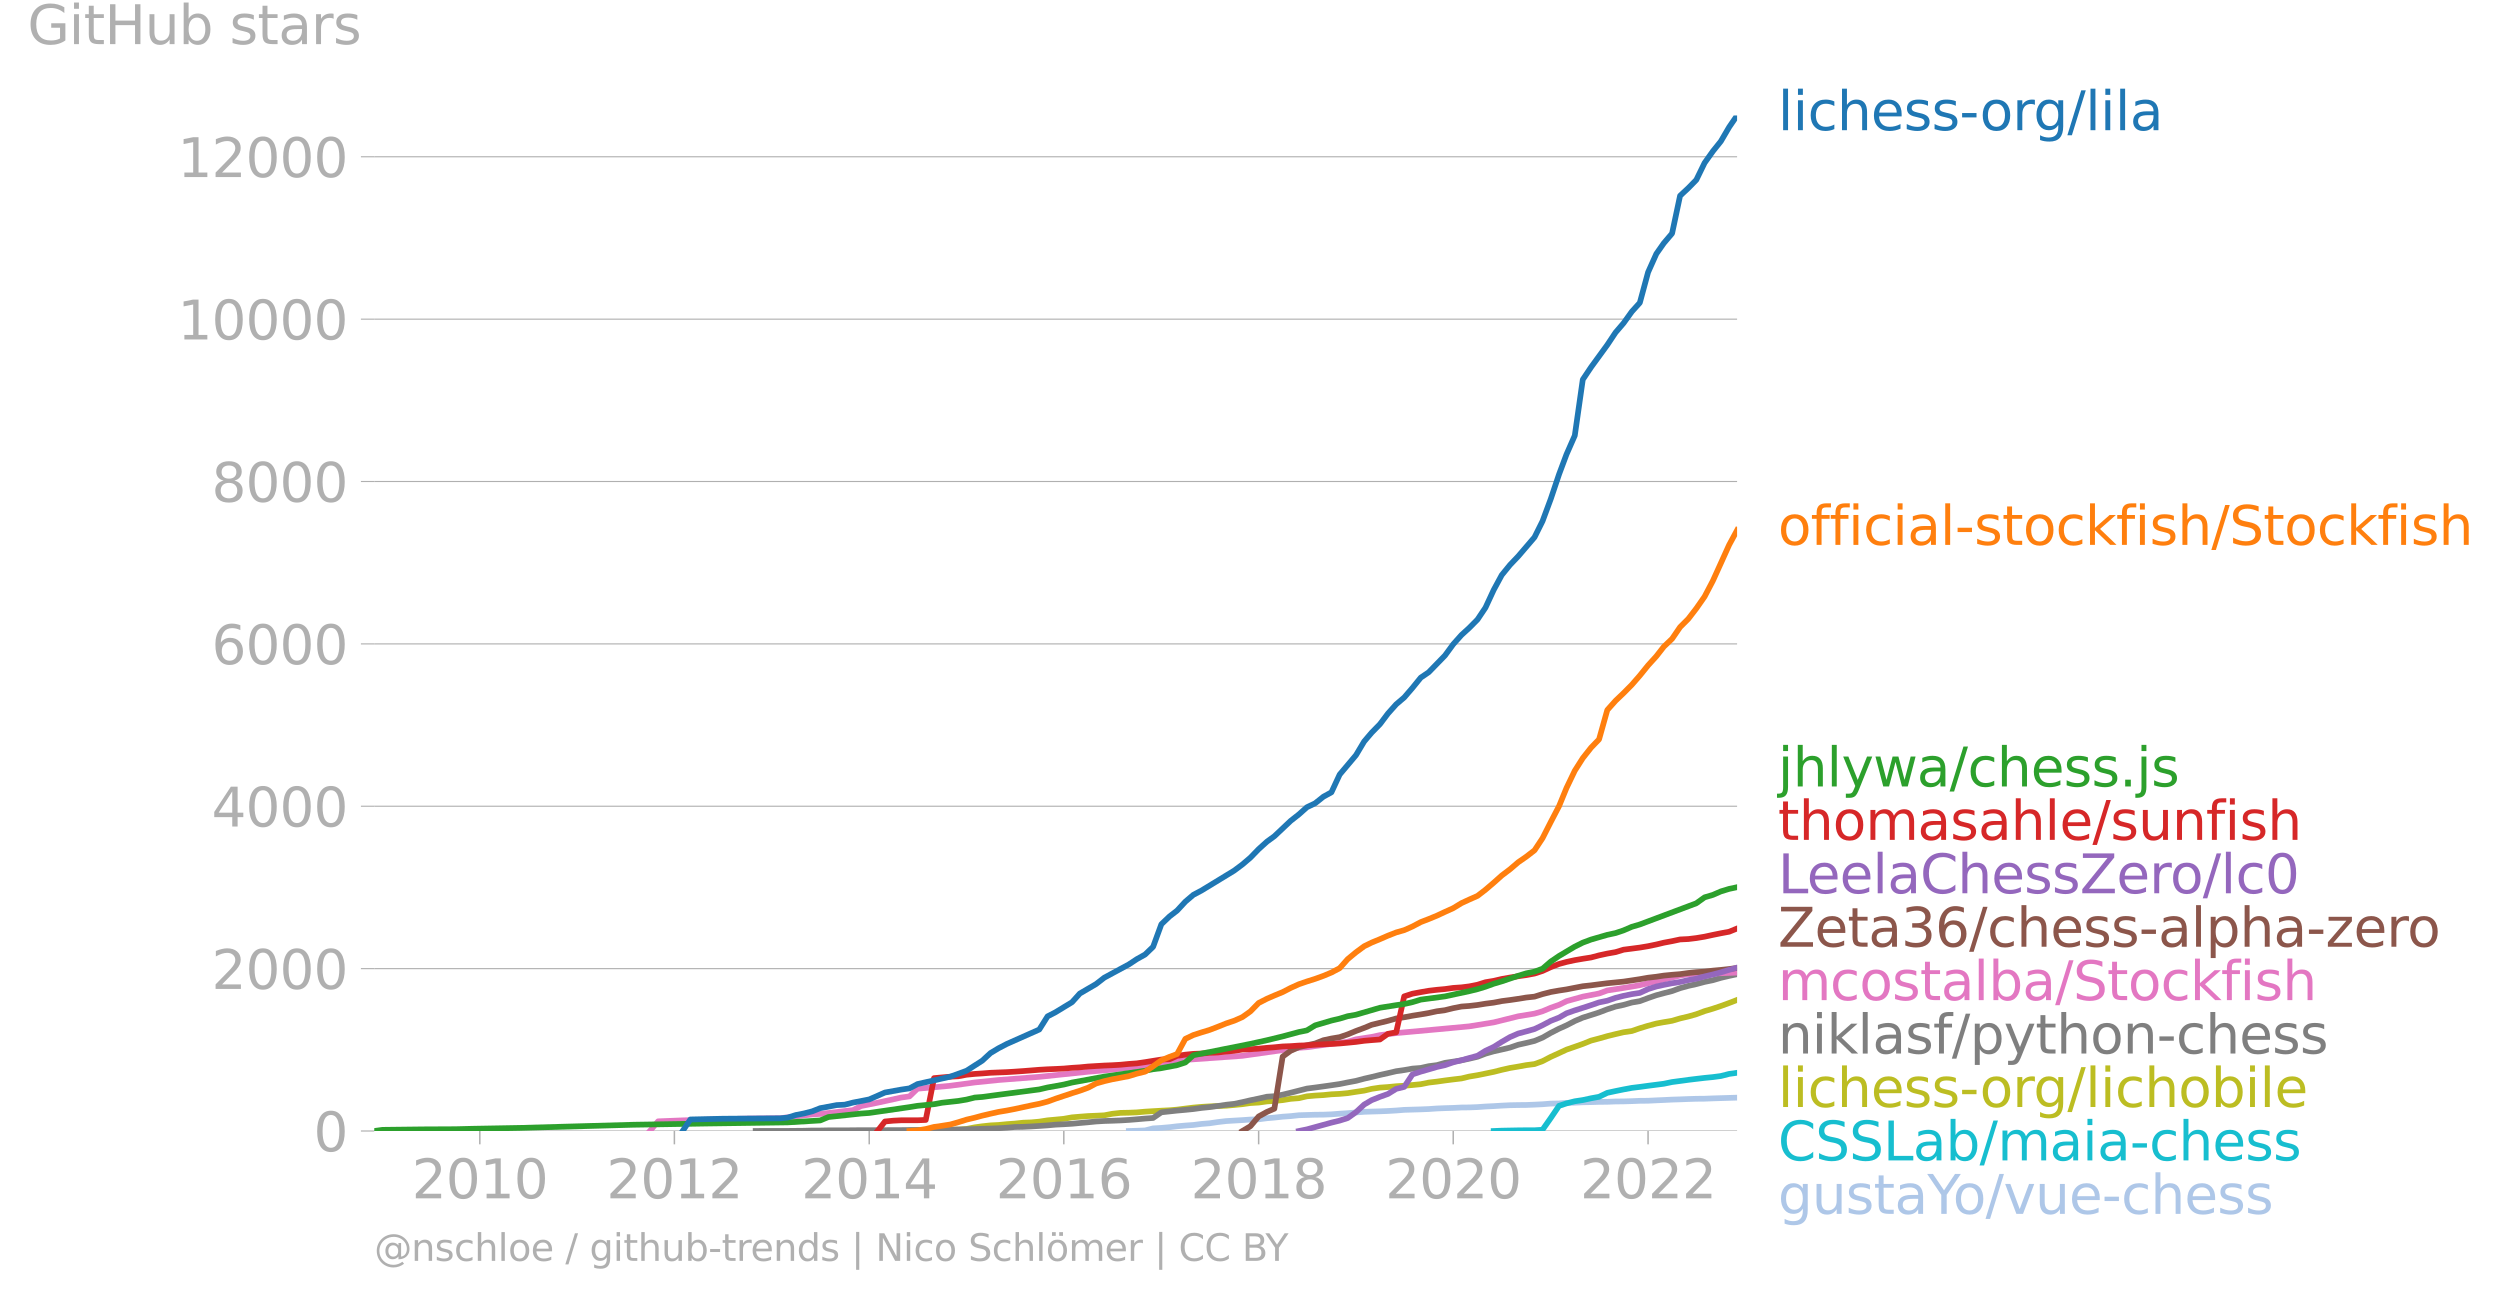 <svg xmlns="http://www.w3.org/2000/svg" xmlns:xlink="http://www.w3.org/1999/xlink" width="873.479" height="453.196" viewBox="0 0 655.109 339.897"><defs><style>*{stroke-linejoin:round;stroke-linecap:butt}</style></defs><g id="figure_1"><path id="patch_1" d="M0 339.897h655.109V0H0v339.897z" style="fill:none"/><g id="axes_1"><path id="patch_2" d="M98.073 296.37h357.12V30.258H98.073V296.37z" style="fill:none"/><g id="matplotlib.axis_1"><g id="xtick_1"><g id="line2d_1"><defs><path id="m85938c3ef3" d="M0 0v3.5" style="stroke:#b0b0b0;stroke-width:.4"/></defs><use xlink:href="#m85938c3ef3" x="125.732" y="296.37" style="fill:#b0b0b0;stroke:#b0b0b0;stroke-width:.4"/></g><g id="text_1" style="fill:#b0b0b0" transform="matrix(.14 0 0 -.14 107.917 314.007)"><defs><path id="DejaVuSans-32" d="M1228 531h2203V0H469v531q359 372 979 998 621 627 780 809 303 340 423 576 121 236 121 464 0 372-261 606-261 235-680 235-297 0-627-103-329-103-704-313v638q381 153 712 231 332 78 607 78 725 0 1156-363 431-362 431-968 0-288-108-546-107-257-392-607-78-91-497-524-418-433-1181-1211z" transform="scale(.016)"/><path id="DejaVuSans-30" d="M2034 4250q-487 0-733-480-245-479-245-1442 0-959 245-1439 246-480 733-480 491 0 736 480 246 480 246 1439 0 963-246 1442-245 480-736 480zm0 500q785 0 1199-621 414-620 414-1801 0-1178-414-1799Q2819-91 2034-91q-784 0-1198 620-414 621-414 1799 0 1181 414 1801 414 621 1198 621z" transform="scale(.016)"/><path id="DejaVuSans-31" d="M794 531h1031v3560L703 3866v575l1116 225h631V531h1031V0H794v531z" transform="scale(.016)"/></defs><use xlink:href="#DejaVuSans-32"/><use xlink:href="#DejaVuSans-30" x="63.623"/><use xlink:href="#DejaVuSans-31" x="127.246"/><use xlink:href="#DejaVuSans-30" x="190.869"/></g></g><g id="xtick_2"><use xlink:href="#m85938c3ef3" id="line2d_2" x="176.719" y="296.37" style="fill:#b0b0b0;stroke:#b0b0b0;stroke-width:.4"/><g id="text_2" style="fill:#b0b0b0" transform="matrix(.14 0 0 -.14 158.904 314.007)"><use xlink:href="#DejaVuSans-32"/><use xlink:href="#DejaVuSans-30" x="63.623"/><use xlink:href="#DejaVuSans-31" x="127.246"/><use xlink:href="#DejaVuSans-32" x="190.869"/></g></g><g id="xtick_3"><use xlink:href="#m85938c3ef3" id="line2d_3" x="227.776" y="296.37" style="fill:#b0b0b0;stroke:#b0b0b0;stroke-width:.4"/><g id="text_3" style="fill:#b0b0b0" transform="matrix(.14 0 0 -.14 209.961 314.007)"><defs><path id="DejaVuSans-34" d="M2419 4116 825 1625h1594v2491zm-166 550h794V1625h666v-525h-666V0h-628v1100H313v609l1940 2957z" transform="scale(.016)"/></defs><use xlink:href="#DejaVuSans-32"/><use xlink:href="#DejaVuSans-30" x="63.623"/><use xlink:href="#DejaVuSans-31" x="127.246"/><use xlink:href="#DejaVuSans-34" x="190.869"/></g></g><g id="xtick_4"><use xlink:href="#m85938c3ef3" id="line2d_4" x="278.763" y="296.37" style="fill:#b0b0b0;stroke:#b0b0b0;stroke-width:.4"/><g id="text_4" style="fill:#b0b0b0" transform="matrix(.14 0 0 -.14 260.948 314.007)"><defs><path id="DejaVuSans-36" d="M2113 2584q-425 0-674-291-248-290-248-796 0-503 248-796 249-292 674-292t673 292q248 293 248 796 0 506-248 796-248 291-673 291zm1253 1979v-575q-238 112-480 171-242 60-480 60-625 0-955-422-329-422-376-1275 184 272 462 417 279 145 613 145 703 0 1111-427 408-426 408-1160 0-719-425-1154Q2819-91 2113-91q-810 0-1238 620-428 621-428 1799 0 1106 525 1764t1409 658q238 0 480-47t505-140z" transform="scale(.016)"/></defs><use xlink:href="#DejaVuSans-32"/><use xlink:href="#DejaVuSans-30" x="63.623"/><use xlink:href="#DejaVuSans-31" x="127.246"/><use xlink:href="#DejaVuSans-36" x="190.869"/></g></g><g id="xtick_5"><use xlink:href="#m85938c3ef3" id="line2d_5" x="329.82" y="296.37" style="fill:#b0b0b0;stroke:#b0b0b0;stroke-width:.4"/><g id="text_5" style="fill:#b0b0b0" transform="matrix(.14 0 0 -.14 312.005 314.007)"><defs><path id="DejaVuSans-38" d="M2034 2216q-450 0-708-241-257-241-257-662 0-422 257-663 258-241 708-241t709 242q260 243 260 662 0 421-258 662-257 241-711 241zm-631 268q-406 100-633 378-226 279-226 679 0 559 398 884 399 325 1092 325 697 0 1094-325t397-884q0-400-227-679-226-278-629-378 456-106 710-416 255-309 255-755 0-679-414-1042Q2806-91 2034-91q-771 0-1186 362-414 363-414 1042 0 446 256 755 257 310 713 416zm-231 997q0-362 226-565 227-203 636-203 407 0 636 203 230 203 230 565 0 363-230 566-229 203-636 203-409 0-636-203-226-203-226-566z" transform="scale(.016)"/></defs><use xlink:href="#DejaVuSans-32"/><use xlink:href="#DejaVuSans-30" x="63.623"/><use xlink:href="#DejaVuSans-31" x="127.246"/><use xlink:href="#DejaVuSans-38" x="190.869"/></g></g><g id="xtick_6"><use xlink:href="#m85938c3ef3" id="line2d_6" x="380.808" y="296.37" style="fill:#b0b0b0;stroke:#b0b0b0;stroke-width:.4"/><g id="text_6" style="fill:#b0b0b0" transform="matrix(.14 0 0 -.14 362.993 314.007)"><use xlink:href="#DejaVuSans-32"/><use xlink:href="#DejaVuSans-30" x="63.623"/><use xlink:href="#DejaVuSans-32" x="127.246"/><use xlink:href="#DejaVuSans-30" x="190.869"/></g></g><g id="xtick_7"><use xlink:href="#m85938c3ef3" id="line2d_7" x="431.865" y="296.37" style="fill:#b0b0b0;stroke:#b0b0b0;stroke-width:.4"/><g id="text_7" style="fill:#b0b0b0" transform="matrix(.14 0 0 -.14 414.05 314.007)"><use xlink:href="#DejaVuSans-32"/><use xlink:href="#DejaVuSans-30" x="63.623"/><use xlink:href="#DejaVuSans-32" x="127.246"/><use xlink:href="#DejaVuSans-32" x="190.869"/></g></g></g><g id="matplotlib.axis_2"><g id="ytick_1"><path id="line2d_8" d="M98.073 296.37h357.12" clip-path="url(#pc16c022684)" style="fill:none;stroke:#b0b0b0;stroke-width:.3;stroke-linecap:square"/><g id="line2d_9"><defs><path id="mc7f22770a6" d="M0 0h-3.5" style="stroke:#b0b0b0;stroke-width:.3"/></defs><use xlink:href="#mc7f22770a6" x="98.073" y="296.37" style="fill:#b0b0b0;stroke:#b0b0b0;stroke-width:.3"/></g><use xlink:href="#DejaVuSans-30" id="text_8" style="fill:#b0b0b0" transform="matrix(.14 0 0 -.14 82.166 301.689)"/></g><g id="ytick_2"><path id="line2d_10" d="M98.073 253.822h357.12" clip-path="url(#pc16c022684)" style="fill:none;stroke:#b0b0b0;stroke-width:.3;stroke-linecap:square"/><use xlink:href="#mc7f22770a6" id="line2d_11" x="98.073" y="253.822" style="fill:#b0b0b0;stroke:#b0b0b0;stroke-width:.3"/><g id="text_9" style="fill:#b0b0b0" transform="matrix(.14 0 0 -.14 55.443 259.141)"><use xlink:href="#DejaVuSans-32"/><use xlink:href="#DejaVuSans-30" x="63.623"/><use xlink:href="#DejaVuSans-30" x="127.246"/><use xlink:href="#DejaVuSans-30" x="190.869"/></g></g><g id="ytick_3"><path id="line2d_12" d="M98.073 211.275h357.12" clip-path="url(#pc16c022684)" style="fill:none;stroke:#b0b0b0;stroke-width:.3;stroke-linecap:square"/><use xlink:href="#mc7f22770a6" id="line2d_13" x="98.073" y="211.275" style="fill:#b0b0b0;stroke:#b0b0b0;stroke-width:.3"/><g id="text_10" style="fill:#b0b0b0" transform="matrix(.14 0 0 -.14 55.443 216.594)"><use xlink:href="#DejaVuSans-34"/><use xlink:href="#DejaVuSans-30" x="63.623"/><use xlink:href="#DejaVuSans-30" x="127.246"/><use xlink:href="#DejaVuSans-30" x="190.869"/></g></g><g id="ytick_4"><path id="line2d_14" d="M98.073 168.728h357.12" clip-path="url(#pc16c022684)" style="fill:none;stroke:#b0b0b0;stroke-width:.3;stroke-linecap:square"/><use xlink:href="#mc7f22770a6" id="line2d_15" x="98.073" y="168.728" style="fill:#b0b0b0;stroke:#b0b0b0;stroke-width:.3"/><g id="text_11" style="fill:#b0b0b0" transform="matrix(.14 0 0 -.14 55.443 174.047)"><use xlink:href="#DejaVuSans-36"/><use xlink:href="#DejaVuSans-30" x="63.623"/><use xlink:href="#DejaVuSans-30" x="127.246"/><use xlink:href="#DejaVuSans-30" x="190.869"/></g></g><g id="ytick_5"><path id="line2d_16" d="M98.073 126.18h357.12" clip-path="url(#pc16c022684)" style="fill:none;stroke:#b0b0b0;stroke-width:.3;stroke-linecap:square"/><use xlink:href="#mc7f22770a6" id="line2d_17" x="98.073" y="126.18" style="fill:#b0b0b0;stroke:#b0b0b0;stroke-width:.3"/><g id="text_12" style="fill:#b0b0b0" transform="matrix(.14 0 0 -.14 55.443 131.5)"><use xlink:href="#DejaVuSans-38"/><use xlink:href="#DejaVuSans-30" x="63.623"/><use xlink:href="#DejaVuSans-30" x="127.246"/><use xlink:href="#DejaVuSans-30" x="190.869"/></g></g><g id="ytick_6"><path id="line2d_18" d="M98.073 83.633h357.12" clip-path="url(#pc16c022684)" style="fill:none;stroke:#b0b0b0;stroke-width:.3;stroke-linecap:square"/><use xlink:href="#mc7f22770a6" id="line2d_19" x="98.073" y="83.633" style="fill:#b0b0b0;stroke:#b0b0b0;stroke-width:.3"/><g id="text_13" style="fill:#b0b0b0" transform="matrix(.14 0 0 -.14 46.536 88.952)"><use xlink:href="#DejaVuSans-31"/><use xlink:href="#DejaVuSans-30" x="63.623"/><use xlink:href="#DejaVuSans-30" x="127.246"/><use xlink:href="#DejaVuSans-30" x="190.869"/><use xlink:href="#DejaVuSans-30" x="254.492"/></g></g><g id="ytick_7"><path id="line2d_20" d="M98.073 41.086h357.12" clip-path="url(#pc16c022684)" style="fill:none;stroke:#b0b0b0;stroke-width:.3;stroke-linecap:square"/><use xlink:href="#mc7f22770a6" id="line2d_21" x="98.073" y="41.086" style="fill:#b0b0b0;stroke:#b0b0b0;stroke-width:.3"/><g id="text_14" style="fill:#b0b0b0" transform="matrix(.14 0 0 -.14 46.536 46.405)"><use xlink:href="#DejaVuSans-31"/><use xlink:href="#DejaVuSans-32" x="63.623"/><use xlink:href="#DejaVuSans-30" x="127.246"/><use xlink:href="#DejaVuSans-30" x="190.869"/><use xlink:href="#DejaVuSans-30" x="254.492"/></g></g><g id="text_15" style="fill:#b0b0b0" transform="matrix(.14 0 0 -.14 7.2 11.563)"><defs><path id="DejaVuSans-47" d="M3809 666v1253H2778v519h1656V434q-365-259-806-392-440-133-940-133-1094 0-1712 639-617 640-617 1780 0 1144 617 1783 618 639 1712 639 456 0 867-113 411-112 758-331v-672q-350 297-744 447t-828 150q-857 0-1287-478-429-478-429-1425 0-944 429-1422 430-478 1287-478 334 0 596 58 263 58 472 180z" transform="scale(.016)"/><path id="DejaVuSans-69" d="M603 3500h575V0H603v3500zm0 1363h575v-729H603v729z" transform="scale(.016)"/><path id="DejaVuSans-74" d="M1172 4494v-994h1184v-447H1172V1153q0-428 117-550t477-122h590V0h-590q-666 0-919 248-253 249-253 905v1900H172v447h422v994h578z" transform="scale(.016)"/><path id="DejaVuSans-48" d="M628 4666h631V2753h2294v1913h631V0h-631v2222H1259V0H628v4666z" transform="scale(.016)"/><path id="DejaVuSans-75" d="M544 1381v2119h575V1403q0-497 193-746 194-248 582-248 465 0 735 297 271 297 271 810v1984h575V0h-575v538q-209-319-486-474-276-155-642-155-603 0-916 375-312 375-312 1097zm1447 2203z" transform="scale(.016)"/><path id="DejaVuSans-62" d="M3116 1747q0 634-261 995t-717 361q-457 0-718-361t-261-995q0-634 261-995t718-361q456 0 717 361t261 995zM1159 2969q182 312 458 463 277 152 661 152 638 0 1036-506 399-506 399-1331T3314 415Q2916-91 2278-91q-384 0-661 152-276 152-458 464V0H581v4863h578V2969z" transform="scale(.016)"/><path id="DejaVuSans-73" d="M2834 3397v-544q-243 125-506 187-262 63-544 63-428 0-642-131t-214-394q0-200 153-314t616-217l197-44q612-131 870-370t258-667q0-488-386-773Q2250-91 1575-91q-281 0-586 55T347 128v594q319-166 628-249 309-82 613-82 406 0 624 139 219 139 219 392 0 234-158 359-157 125-692 241l-200 47q-534 112-772 345-237 233-237 639 0 494 350 762 350 269 994 269 318 0 599-47 282-46 519-140z" transform="scale(.016)"/><path id="DejaVuSans-61" d="M2194 1759q-697 0-966-159t-269-544q0-306 202-486 202-179 548-179 479 0 768 339t289 901v128h-572zm1147 238V0h-575v531q-197-318-491-470T1556-91q-537 0-855 302-317 302-317 808 0 590 395 890 396 300 1180 300h807v57q0 397-261 614t-733 217q-300 0-585-72-284-72-546-216v532q315 122 612 182 297 61 578 61 760 0 1135-394 375-393 375-1193z" transform="scale(.016)"/><path id="DejaVuSans-72" d="M2631 2963q-97 56-211 82-114 27-251 27-488 0-749-317t-261-911V0H581v3500h578v-544q182 319 472 473 291 155 707 155 59 0 131-8 72-7 159-23l3-590z" transform="scale(.016)"/></defs><use xlink:href="#DejaVuSans-47"/><use xlink:href="#DejaVuSans-69" x="77.49"/><use xlink:href="#DejaVuSans-74" x="105.273"/><use xlink:href="#DejaVuSans-48" x="144.482"/><use xlink:href="#DejaVuSans-75" x="219.678"/><use xlink:href="#DejaVuSans-62" x="283.057"/><use xlink:href="#DejaVuSans-20" x="346.533"/><use xlink:href="#DejaVuSans-73" x="378.32"/><use xlink:href="#DejaVuSans-74" x="430.42"/><use xlink:href="#DejaVuSans-61" x="469.629"/><use xlink:href="#DejaVuSans-72" x="530.908"/><use xlink:href="#DejaVuSans-73" x="572.021"/></g></g><path id="line2d_22" d="m295.806 296.37 2.095-.064 2.165-.085 2.096-.532 2.165-.128 2.165-.191 1.956-.234 2.165-.192 2.095-.149 2.166-.276 2.095-.17 2.165-.32 2.165-.255 2.096-.127 2.165-.128 2.095-.149 2.165-.064 2.166-.276 1.955-.17 2.166-.235 2.095-.148 2.165-.234 2.096-.064 2.165-.064 2.165-.021 2.095-.085 2.165-.17 2.096-.128 2.165-.192 2.165-.17 1.956-.064 2.165-.064 2.096-.085 2.165-.127 2.095-.17 2.165-.064 2.166-.064 2.095-.085 2.165-.15 2.095-.084 2.166-.064 2.165-.106 2.025-.022 2.166-.085 2.095-.149 2.165-.106 2.096-.128 2.165-.106 2.165-.043 2.095-.021 2.166-.085 2.095-.106 2.165-.17 2.165-.043 1.956-.15 2.165-.042 2.096-.106 2.165-.043 2.095-.063 2.165-.022 2.166-.085 2.095-.021 2.165-.064 2.096-.085 2.165-.021 2.165-.107 1.956-.085 2.165-.106 2.095-.064 2.165-.085 2.096-.064 2.165-.021 2.165-.085 2.096-.064 2.165-.064 2.095-.064" clip-path="url(#pc16c022684)" style="fill:none;stroke:#aec7e8;stroke-width:1.5;stroke-linecap:square"/><path id="line2d_23" d="m391.424 296.37 2.096-.085 2.165-.043 2.165-.043 2.095-.02h2.166l2.095-.129 2.165-3.084 2.165-3.191 1.956-.638 2.165-.554 2.096-.319 2.165-.468 2.095-.383 2.165-1.042 2.166-.468 2.095-.426 2.165-.404 2.096-.255 2.165-.298 2.165-.276 1.956-.256 2.165-.446 2.095-.277 2.165-.298 2.096-.255 2.165-.255 2.165-.213 2.096-.277 2.165-.553 2.095-.298" clip-path="url(#pc16c022684)" style="fill:none;stroke:#17becf;stroke-width:1.5;stroke-linecap:square"/><path id="line2d_24" d="m236.158 296.37 2.165-.085 2.095-.064 2.165-.043 2.166-.085 2.095-.064h2.165l2.096-.021 2.165-.17 2.165-.426 1.956-.276 2.165-.234 2.095-.107 2.165-.212 2.096-.15 2.165-.233 2.165-.085 2.096-.192 2.165-.34 2.095-.192 2.165-.212 2.166-.383 2.025-.17 2.165-.17 2.096-.086 2.165-.106 2.095-.404 2.166-.234 2.165-.043 2.095-.085 2.165-.192 2.096-.127 2.165-.128 2.165-.106 1.956-.17 2.165-.277 2.095-.255 2.166-.192 2.095-.127 2.165-.085 2.165-.086 2.096-.191 2.165-.213 2.095-.298 2.165-.127 2.166-.298 1.955-.128 2.166-.212 2.095-.34 2.165-.17 2.096-.49 2.165-.192 2.165-.127 2.095-.213 2.165-.106 2.096-.192 2.165-.34 2.165-.32 1.956-.467 2.165-.32 2.096-.148 2.165-.213 2.095-.128 2.165-.191 2.166-.213 2.095-.425 2.165-.256 2.095-.298 2.166-.276 2.165-.255 2.025-.49 2.166-.361 2.095-.426 2.165-.447 2.096-.531 2.165-.49 2.165-.361 2.095-.383 2.166-.277 2.095-.766 2.165-1.127 2.165-.979 1.956-.915 2.165-.744 2.096-.745 2.165-.872 2.095-.553 2.165-.617 2.166-.532 2.095-.49 2.165-.318 2.096-.724 2.165-.659 2.165-.574 1.956-.362 2.165-.362 2.095-.617 2.165-.51 2.096-.596 2.165-.808 2.165-.639 2.096-.702 2.165-.787 2.095-.808" clip-path="url(#pc16c022684)" style="fill:none;stroke:#bcbd22;stroke-width:1.5;stroke-linecap:square"/><g id="text_16" style="fill:#1f77b4" transform="matrix(.14 0 0 -.14 465.907 34.12)"><defs><path id="DejaVuSans-6c" d="M603 4863h575V0H603v4863z" transform="scale(.016)"/><path id="DejaVuSans-63" d="M3122 3366v-538q-244 135-489 202t-495 67q-560 0-870-355-309-354-309-995t309-996q310-354 870-354 250 0 495 67t489 202V134Q2881 22 2623-34q-257-57-548-57-791 0-1257 497-465 497-465 1341 0 856 470 1346 471 491 1290 491 265 0 518-55 253-54 491-163z" transform="scale(.016)"/><path id="DejaVuSans-68" d="M3513 2113V0h-575v2094q0 497-194 743-194 247-581 247-466 0-735-297-269-296-269-809V0H581v4863h578V2956q207 316 486 472 280 156 646 156 603 0 912-373 310-373 310-1098z" transform="scale(.016)"/><path id="DejaVuSans-65" d="M3597 1894v-281H953q38-594 358-905t892-311q331 0 642 81t618 244V178Q3153 47 2828-22t-659-69q-838 0-1327 487-489 488-489 1320 0 859 464 1363 464 505 1252 505 706 0 1117-455 411-454 411-1235zm-575 169q-6 471-264 752-258 282-683 282-481 0-770-272t-333-766l2050 4z" transform="scale(.016)"/><path id="DejaVuSans-2d" d="M313 2009h1684v-512H313v512z" transform="scale(.016)"/><path id="DejaVuSans-6f" d="M1959 3097q-462 0-731-361t-269-989q0-628 267-989 268-361 733-361 460 0 728 362 269 363 269 988 0 622-269 986-268 364-728 364zm0 487q750 0 1178-488 429-487 429-1349 0-859-429-1349Q2709-91 1959-91q-753 0-1180 489-426 490-426 1349 0 862 426 1349 427 488 1180 488z" transform="scale(.016)"/><path id="DejaVuSans-67" d="M2906 1791q0 625-258 968-257 344-723 344-462 0-720-344-258-343-258-968 0-622 258-966t720-344q466 0 723 344 258 344 258 966zm575-1357q0-893-397-1329-396-436-1215-436-303 0-572 45t-522 139v559q253-137 500-202 247-66 503-66 566 0 847 295t281 892v285q-178-310-456-463T1784 0Q1141 0 747 490 353 981 353 1791q0 812 394 1302 394 491 1037 491 388 0 666-153t456-462v531h575V434z" transform="scale(.016)"/><path id="DejaVuSans-2f" d="M1625 4666h531L531-594H0l1625 5260z" transform="scale(.016)"/></defs><use xlink:href="#DejaVuSans-6c"/><use xlink:href="#DejaVuSans-69" x="27.783"/><use xlink:href="#DejaVuSans-63" x="55.566"/><use xlink:href="#DejaVuSans-68" x="110.547"/><use xlink:href="#DejaVuSans-65" x="173.926"/><use xlink:href="#DejaVuSans-73" x="235.449"/><use xlink:href="#DejaVuSans-73" x="287.549"/><use xlink:href="#DejaVuSans-2d" x="339.648"/><use xlink:href="#DejaVuSans-6f" x="377.607"/><use xlink:href="#DejaVuSans-72" x="438.789"/><use xlink:href="#DejaVuSans-67" x="478.152"/><use xlink:href="#DejaVuSans-2f" x="541.629"/><use xlink:href="#DejaVuSans-6c" x="575.32"/><use xlink:href="#DejaVuSans-69" x="603.104"/><use xlink:href="#DejaVuSans-6c" x="630.887"/><use xlink:href="#DejaVuSans-61" x="658.67"/></g><g id="text_17" style="fill:#ff7f0e" transform="matrix(.14 0 0 -.14 465.907 142.786)"><defs><path id="DejaVuSans-66" d="M2375 4863v-479h-550q-309 0-430-125-120-125-120-450v-309h947v-447h-947V0H697v3053H147v447h550v244q0 584 272 851 272 268 862 268h544z" transform="scale(.016)"/><path id="DejaVuSans-6b" d="M581 4863h578V1991l1716 1509h734L1753 1863 3688 0h-750L1159 1709V0H581v4863z" transform="scale(.016)"/><path id="DejaVuSans-53" d="M3425 4513v-616q-359 172-678 256-319 85-616 85-515 0-795-200t-280-569q0-310 186-468 186-157 705-254l381-78q706-135 1042-474t336-907q0-679-455-1029Q2797-91 1919-91q-331 0-705 75-373 75-773 222v650q384-215 753-325 369-109 725-109 540 0 834 212 294 213 294 607 0 343-211 537t-692 291l-385 75q-706 140-1022 440-315 300-315 835 0 619 436 975t1201 356q329 0 669-60 341-59 697-177z" transform="scale(.016)"/></defs><use xlink:href="#DejaVuSans-6f"/><use xlink:href="#DejaVuSans-66" x="61.182"/><use xlink:href="#DejaVuSans-66" x="96.387"/><use xlink:href="#DejaVuSans-69" x="131.592"/><use xlink:href="#DejaVuSans-63" x="159.375"/><use xlink:href="#DejaVuSans-69" x="214.355"/><use xlink:href="#DejaVuSans-61" x="242.139"/><use xlink:href="#DejaVuSans-6c" x="303.418"/><use xlink:href="#DejaVuSans-2d" x="331.201"/><use xlink:href="#DejaVuSans-73" x="367.285"/><use xlink:href="#DejaVuSans-74" x="419.385"/><use xlink:href="#DejaVuSans-6f" x="458.594"/><use xlink:href="#DejaVuSans-63" x="519.775"/><use xlink:href="#DejaVuSans-6b" x="574.756"/><use xlink:href="#DejaVuSans-66" x="632.666"/><use xlink:href="#DejaVuSans-69" x="667.871"/><use xlink:href="#DejaVuSans-73" x="695.654"/><use xlink:href="#DejaVuSans-68" x="747.754"/><use xlink:href="#DejaVuSans-2f" x="811.133"/><use xlink:href="#DejaVuSans-53" x="844.824"/><use xlink:href="#DejaVuSans-74" x="908.301"/><use xlink:href="#DejaVuSans-6f" x="947.51"/><use xlink:href="#DejaVuSans-63" x="1008.691"/><use xlink:href="#DejaVuSans-6b" x="1063.672"/><use xlink:href="#DejaVuSans-66" x="1121.582"/><use xlink:href="#DejaVuSans-69" x="1156.787"/><use xlink:href="#DejaVuSans-73" x="1184.57"/><use xlink:href="#DejaVuSans-68" x="1236.67"/></g><g id="text_18" style="fill:#2ca02c" transform="matrix(.14 0 0 -.14 465.907 206.08)"><defs><path id="DejaVuSans-6a" d="M603 3500h575V-63q0-668-255-968-254-300-820-300h-219v487H38q328 0 446 152Q603-541 603-63v3563zm0 1363h575v-729H603v729z" transform="scale(.016)"/><path id="DejaVuSans-79" d="M2059-325q-243-625-475-815-231-191-618-191H506v481h338q237 0 368 113 132 112 291 531l103 262L191 3500h609L1894 763l1094 2737h609L2059-325z" transform="scale(.016)"/><path id="DejaVuSans-77" d="M269 3500h575l719-2731 715 2731h678l719-2731 716 2731h575L4050 0h-678l-753 2869L1863 0h-679L269 3500z" transform="scale(.016)"/><path id="DejaVuSans-2e" d="M684 794h660V0H684v794z" transform="scale(.016)"/></defs><use xlink:href="#DejaVuSans-6a"/><use xlink:href="#DejaVuSans-68" x="27.783"/><use xlink:href="#DejaVuSans-6c" x="91.162"/><use xlink:href="#DejaVuSans-79" x="118.945"/><use xlink:href="#DejaVuSans-77" x="178.125"/><use xlink:href="#DejaVuSans-61" x="259.912"/><use xlink:href="#DejaVuSans-2f" x="321.191"/><use xlink:href="#DejaVuSans-63" x="354.883"/><use xlink:href="#DejaVuSans-68" x="409.863"/><use xlink:href="#DejaVuSans-65" x="473.242"/><use xlink:href="#DejaVuSans-73" x="534.766"/><use xlink:href="#DejaVuSans-73" x="586.865"/><use xlink:href="#DejaVuSans-2e" x="638.965"/><use xlink:href="#DejaVuSans-6a" x="670.752"/><use xlink:href="#DejaVuSans-73" x="698.535"/></g><g id="text_19" style="fill:#d62728" transform="matrix(.14 0 0 -.14 465.907 220.08)"><defs><path id="DejaVuSans-6d" d="M3328 2828q216 388 516 572t706 184q547 0 844-383 297-382 297-1088V0h-578v2094q0 503-179 746-178 244-543 244-447 0-707-297-259-296-259-809V0h-578v2094q0 506-178 748t-550 242q-441 0-701-298-259-298-259-808V0H581v3500h578v-544q197 322 472 475t653 153q382 0 649-194 267-193 395-562z" transform="scale(.016)"/><path id="DejaVuSans-6e" d="M3513 2113V0h-575v2094q0 497-194 743-194 247-581 247-466 0-735-297-269-296-269-809V0H581v3500h578v-544q207 316 486 472 280 156 646 156 603 0 912-373 310-373 310-1098z" transform="scale(.016)"/></defs><use xlink:href="#DejaVuSans-74"/><use xlink:href="#DejaVuSans-68" x="39.209"/><use xlink:href="#DejaVuSans-6f" x="102.588"/><use xlink:href="#DejaVuSans-6d" x="163.77"/><use xlink:href="#DejaVuSans-61" x="261.182"/><use xlink:href="#DejaVuSans-73" x="322.461"/><use xlink:href="#DejaVuSans-61" x="374.561"/><use xlink:href="#DejaVuSans-68" x="435.84"/><use xlink:href="#DejaVuSans-6c" x="499.219"/><use xlink:href="#DejaVuSans-65" x="527.002"/><use xlink:href="#DejaVuSans-2f" x="588.525"/><use xlink:href="#DejaVuSans-73" x="622.217"/><use xlink:href="#DejaVuSans-75" x="674.316"/><use xlink:href="#DejaVuSans-6e" x="737.695"/><use xlink:href="#DejaVuSans-66" x="801.074"/><use xlink:href="#DejaVuSans-69" x="836.279"/><use xlink:href="#DejaVuSans-73" x="864.063"/><use xlink:href="#DejaVuSans-68" x="916.162"/></g><g id="text_20" style="fill:#9467bd" transform="matrix(.14 0 0 -.14 465.907 234.08)"><defs><path id="DejaVuSans-4c" d="M628 4666h631V531h2272V0H628v4666z" transform="scale(.016)"/><path id="DejaVuSans-43" d="M4122 4306v-665q-319 297-680 443-361 147-767 147-800 0-1225-489t-425-1414q0-922 425-1411t1225-489q406 0 767 147t680 444V359q-331-225-702-338-370-112-782-112-1060 0-1670 648-609 649-609 1771 0 1125 609 1773 610 649 1670 649 418 0 788-111 371-111 696-333z" transform="scale(.016)"/><path id="DejaVuSans-5a" d="M359 4666h3666v-482L1075 531h3022V0H288v481l2950 3653H359v532z" transform="scale(.016)"/></defs><use xlink:href="#DejaVuSans-4c"/><use xlink:href="#DejaVuSans-65" x="53.963"/><use xlink:href="#DejaVuSans-65" x="115.486"/><use xlink:href="#DejaVuSans-6c" x="177.01"/><use xlink:href="#DejaVuSans-61" x="204.793"/><use xlink:href="#DejaVuSans-43" x="266.072"/><use xlink:href="#DejaVuSans-68" x="335.896"/><use xlink:href="#DejaVuSans-65" x="399.275"/><use xlink:href="#DejaVuSans-73" x="460.799"/><use xlink:href="#DejaVuSans-73" x="512.898"/><use xlink:href="#DejaVuSans-5a" x="564.998"/><use xlink:href="#DejaVuSans-65" x="633.504"/><use xlink:href="#DejaVuSans-72" x="695.027"/><use xlink:href="#DejaVuSans-6f" x="733.891"/><use xlink:href="#DejaVuSans-2f" x="795.072"/><use xlink:href="#DejaVuSans-6c" x="828.764"/><use xlink:href="#DejaVuSans-63" x="856.547"/><use xlink:href="#DejaVuSans-30" x="911.527"/></g><g id="text_21" style="fill:#8c564b" transform="matrix(.14 0 0 -.14 465.907 248.08)"><defs><path id="DejaVuSans-33" d="M2597 2516q453-97 707-404 255-306 255-756 0-690-475-1069Q2609-91 1734-91q-293 0-604 58T488 141v609q262-153 574-231 313-78 654-78 593 0 904 234t311 681q0 413-289 645-289 233-804 233h-544v519h569q465 0 712 186t247 536q0 359-255 551-254 193-729 193-260 0-557-57-297-56-653-174v562q360 100 674 150t592 50q719 0 1137-327 419-326 419-882 0-388-222-655t-631-370z" transform="scale(.016)"/><path id="DejaVuSans-70" d="M1159 525v-1856H581v4831h578v-531q182 312 458 463 277 152 661 152 638 0 1036-506 399-506 399-1331T3314 415Q2916-91 2278-91q-384 0-661 152-276 152-458 464zm1957 1222q0 634-261 995t-717 361q-457 0-718-361t-261-995q0-634 261-995t718-361q456 0 717 361t261 995z" transform="scale(.016)"/><path id="DejaVuSans-7a" d="M353 3500h2731v-525L922 459h2162V0H275v525l2163 2516H353v459z" transform="scale(.016)"/></defs><use xlink:href="#DejaVuSans-5a"/><use xlink:href="#DejaVuSans-65" x="68.506"/><use xlink:href="#DejaVuSans-74" x="130.029"/><use xlink:href="#DejaVuSans-61" x="169.238"/><use xlink:href="#DejaVuSans-33" x="230.518"/><use xlink:href="#DejaVuSans-36" x="294.141"/><use xlink:href="#DejaVuSans-2f" x="357.764"/><use xlink:href="#DejaVuSans-63" x="391.455"/><use xlink:href="#DejaVuSans-68" x="446.436"/><use xlink:href="#DejaVuSans-65" x="509.814"/><use xlink:href="#DejaVuSans-73" x="571.338"/><use xlink:href="#DejaVuSans-73" x="623.438"/><use xlink:href="#DejaVuSans-2d" x="675.537"/><use xlink:href="#DejaVuSans-61" x="711.621"/><use xlink:href="#DejaVuSans-6c" x="772.9"/><use xlink:href="#DejaVuSans-70" x="800.684"/><use xlink:href="#DejaVuSans-68" x="864.16"/><use xlink:href="#DejaVuSans-61" x="927.539"/><use xlink:href="#DejaVuSans-2d" x="988.818"/><use xlink:href="#DejaVuSans-7a" x="1024.902"/><use xlink:href="#DejaVuSans-65" x="1077.393"/><use xlink:href="#DejaVuSans-72" x="1138.916"/><use xlink:href="#DejaVuSans-6f" x="1177.779"/></g><g id="text_22" style="fill:#e377c2" transform="matrix(.14 0 0 -.14 465.907 262.08)"><use xlink:href="#DejaVuSans-6d"/><use xlink:href="#DejaVuSans-63" x="97.412"/><use xlink:href="#DejaVuSans-6f" x="152.393"/><use xlink:href="#DejaVuSans-73" x="213.574"/><use xlink:href="#DejaVuSans-74" x="265.674"/><use xlink:href="#DejaVuSans-61" x="304.883"/><use xlink:href="#DejaVuSans-6c" x="366.162"/><use xlink:href="#DejaVuSans-62" x="393.945"/><use xlink:href="#DejaVuSans-61" x="457.422"/><use xlink:href="#DejaVuSans-2f" x="518.701"/><use xlink:href="#DejaVuSans-53" x="552.393"/><use xlink:href="#DejaVuSans-74" x="615.869"/><use xlink:href="#DejaVuSans-6f" x="655.078"/><use xlink:href="#DejaVuSans-63" x="716.26"/><use xlink:href="#DejaVuSans-6b" x="771.24"/><use xlink:href="#DejaVuSans-66" x="829.15"/><use xlink:href="#DejaVuSans-69" x="864.355"/><use xlink:href="#DejaVuSans-73" x="892.139"/><use xlink:href="#DejaVuSans-68" x="944.238"/></g><g id="text_23" style="fill:#7f7f7f" transform="matrix(.14 0 0 -.14 465.907 276.08)"><use xlink:href="#DejaVuSans-6e"/><use xlink:href="#DejaVuSans-69" x="63.379"/><use xlink:href="#DejaVuSans-6b" x="91.162"/><use xlink:href="#DejaVuSans-6c" x="149.072"/><use xlink:href="#DejaVuSans-61" x="176.855"/><use xlink:href="#DejaVuSans-73" x="238.135"/><use xlink:href="#DejaVuSans-66" x="290.234"/><use xlink:href="#DejaVuSans-2f" x="325.439"/><use xlink:href="#DejaVuSans-70" x="359.131"/><use xlink:href="#DejaVuSans-79" x="422.607"/><use xlink:href="#DejaVuSans-74" x="481.787"/><use xlink:href="#DejaVuSans-68" x="520.996"/><use xlink:href="#DejaVuSans-6f" x="584.375"/><use xlink:href="#DejaVuSans-6e" x="645.557"/><use xlink:href="#DejaVuSans-2d" x="708.936"/><use xlink:href="#DejaVuSans-63" x="745.02"/><use xlink:href="#DejaVuSans-68" x="800"/><use xlink:href="#DejaVuSans-65" x="863.379"/><use xlink:href="#DejaVuSans-73" x="924.902"/><use xlink:href="#DejaVuSans-73" x="977.002"/></g><g id="text_24" style="fill:#bcbd22" transform="matrix(.14 0 0 -.14 465.907 290.08)"><use xlink:href="#DejaVuSans-6c"/><use xlink:href="#DejaVuSans-69" x="27.783"/><use xlink:href="#DejaVuSans-63" x="55.566"/><use xlink:href="#DejaVuSans-68" x="110.547"/><use xlink:href="#DejaVuSans-65" x="173.926"/><use xlink:href="#DejaVuSans-73" x="235.449"/><use xlink:href="#DejaVuSans-73" x="287.549"/><use xlink:href="#DejaVuSans-2d" x="339.648"/><use xlink:href="#DejaVuSans-6f" x="377.607"/><use xlink:href="#DejaVuSans-72" x="438.789"/><use xlink:href="#DejaVuSans-67" x="478.152"/><use xlink:href="#DejaVuSans-2f" x="541.629"/><use xlink:href="#DejaVuSans-6c" x="575.32"/><use xlink:href="#DejaVuSans-69" x="603.104"/><use xlink:href="#DejaVuSans-63" x="630.887"/><use xlink:href="#DejaVuSans-68" x="685.867"/><use xlink:href="#DejaVuSans-6f" x="749.246"/><use xlink:href="#DejaVuSans-62" x="810.428"/><use xlink:href="#DejaVuSans-69" x="873.904"/><use xlink:href="#DejaVuSans-6c" x="901.688"/><use xlink:href="#DejaVuSans-65" x="929.471"/></g><g id="text_25" style="fill:#17becf" transform="matrix(.14 0 0 -.14 465.907 304.08)"><use xlink:href="#DejaVuSans-43"/><use xlink:href="#DejaVuSans-53" x="69.824"/><use xlink:href="#DejaVuSans-53" x="133.301"/><use xlink:href="#DejaVuSans-4c" x="196.777"/><use xlink:href="#DejaVuSans-61" x="252.49"/><use xlink:href="#DejaVuSans-62" x="313.77"/><use xlink:href="#DejaVuSans-2f" x="377.246"/><use xlink:href="#DejaVuSans-6d" x="410.938"/><use xlink:href="#DejaVuSans-61" x="508.35"/><use xlink:href="#DejaVuSans-69" x="569.629"/><use xlink:href="#DejaVuSans-61" x="597.412"/><use xlink:href="#DejaVuSans-2d" x="658.691"/><use xlink:href="#DejaVuSans-63" x="694.775"/><use xlink:href="#DejaVuSans-68" x="749.756"/><use xlink:href="#DejaVuSans-65" x="813.135"/><use xlink:href="#DejaVuSans-73" x="874.658"/><use xlink:href="#DejaVuSans-73" x="926.758"/></g><g id="text_26" style="fill:#aec7e8" transform="matrix(.14 0 0 -.14 465.907 318.08)"><defs><path id="DejaVuSans-59" d="M-13 4666h679l1293-1919 1285 1919h678L2272 2222V0h-634v2222L-13 4666z" transform="scale(.016)"/><path id="DejaVuSans-76" d="M191 3500h609L1894 563l1094 2937h609L2284 0h-781L191 3500z" transform="scale(.016)"/></defs><use xlink:href="#DejaVuSans-67"/><use xlink:href="#DejaVuSans-75" x="63.477"/><use xlink:href="#DejaVuSans-73" x="126.855"/><use xlink:href="#DejaVuSans-74" x="178.955"/><use xlink:href="#DejaVuSans-61" x="218.164"/><use xlink:href="#DejaVuSans-59" x="279.443"/><use xlink:href="#DejaVuSans-6f" x="327.277"/><use xlink:href="#DejaVuSans-2f" x="388.459"/><use xlink:href="#DejaVuSans-76" x="422.15"/><use xlink:href="#DejaVuSans-75" x="481.33"/><use xlink:href="#DejaVuSans-65" x="544.709"/><use xlink:href="#DejaVuSans-2d" x="606.232"/><use xlink:href="#DejaVuSans-63" x="642.316"/><use xlink:href="#DejaVuSans-68" x="697.297"/><use xlink:href="#DejaVuSans-65" x="760.676"/><use xlink:href="#DejaVuSans-73" x="822.199"/><use xlink:href="#DejaVuSans-73" x="874.299"/></g><g id="text_27" style="fill:#b0b0b0" transform="matrix(.097 0 0 -.097 98.073 330.406)"><defs><path id="DejaVuSans-40" d="M2381 1678q0-447 222-702 222-254 610-254 384 0 604 256 221 256 221 700 0 438-225 695-225 258-607 258-378 0-602-256-223-256-223-697zm1703-934q-187-241-429-355t-564-114q-538 0-874 389t-336 1014q0 625 337 1015 338 391 873 391 322 0 565-117 244-117 428-354v409h447V722q457 69 714 417 258 349 258 902 0 334-99 628-98 294-298 544-325 409-792 626t-1017 217q-384 0-738-102-353-101-653-301-490-319-767-836-276-517-276-1120 0-497 179-932 180-434 521-765 328-325 759-495 431-171 922-171 403 0 792 136t714 389l281-347q-390-303-851-464t-936-161q-578 0-1091 205-512 205-912 595Q841 78 631 592q-209 514-209 1105 0 569 212 1084 213 516 607 907 403 396 931 607t1119 211q662 0 1229-272 568-271 952-771 234-307 357-666 124-359 124-744 0-822-497-1297T4084 263v481z" transform="scale(.016)"/><path id="DejaVuSans-64" d="M2906 2969v1894h575V0h-575v525q-181-312-458-464-276-152-664-152-634 0-1033 506-398 507-398 1332t398 1331q399 506 1033 506 388 0 664-152 277-151 458-463zM947 1747q0-634 261-995t717-361q456 0 718 361 263 361 263 995t-263 995q-262 361-718 361t-717-361q-261-361-261-995z" transform="scale(.016)"/><path id="DejaVuSans-7c" d="M1344 4891v-6400H813v6400h531z" transform="scale(.016)"/><path id="DejaVuSans-4e" d="M628 4666h850L3547 763v3903h612V0h-850L1241 3903V0H628v4666z" transform="scale(.016)"/><path id="DejaVuSans-f6" d="M1959 3097q-462 0-731-361t-269-989q0-628 267-989 268-361 733-361 460 0 728 362 269 363 269 988 0 622-269 986-268 364-728 364zm0 487q750 0 1178-488 429-487 429-1349 0-859-429-1349Q2709-91 1959-91q-753 0-1180 489-426 490-426 1349 0 862 426 1349 427 488 1180 488zm295 1266h634v-631h-634v631zm-1222 0h634v-631h-634v631z" transform="scale(.016)"/><path id="DejaVuSans-42" d="M1259 2228V519h1013q509 0 754 211 246 211 246 645 0 438-246 645-245 208-754 208H1259zm0 1919V2741h935q462 0 688 173 227 174 227 530 0 353-227 528-226 175-688 175h-935zm-631 519h1613q722 0 1112-300 391-300 391-853 0-429-200-682t-588-315q466-100 724-418 258-317 258-792 0-625-425-966Q3088 0 2303 0H628v4666z" transform="scale(.016)"/></defs><use xlink:href="#DejaVuSans-40"/><use xlink:href="#DejaVuSans-6e" x="100"/><use xlink:href="#DejaVuSans-73" x="163.379"/><use xlink:href="#DejaVuSans-63" x="215.479"/><use xlink:href="#DejaVuSans-68" x="270.459"/><use xlink:href="#DejaVuSans-6c" x="333.838"/><use xlink:href="#DejaVuSans-6f" x="361.621"/><use xlink:href="#DejaVuSans-65" x="422.803"/><use xlink:href="#DejaVuSans-20" x="484.326"/><use xlink:href="#DejaVuSans-2f" x="516.113"/><use xlink:href="#DejaVuSans-20" x="549.805"/><use xlink:href="#DejaVuSans-67" x="581.592"/><use xlink:href="#DejaVuSans-69" x="645.068"/><use xlink:href="#DejaVuSans-74" x="672.852"/><use xlink:href="#DejaVuSans-68" x="712.061"/><use xlink:href="#DejaVuSans-75" x="775.439"/><use xlink:href="#DejaVuSans-62" x="838.818"/><use xlink:href="#DejaVuSans-2d" x="902.295"/><use xlink:href="#DejaVuSans-74" x="938.379"/><use xlink:href="#DejaVuSans-72" x="977.588"/><use xlink:href="#DejaVuSans-65" x="1016.451"/><use xlink:href="#DejaVuSans-6e" x="1077.975"/><use xlink:href="#DejaVuSans-64" x="1141.354"/><use xlink:href="#DejaVuSans-73" x="1204.83"/><use xlink:href="#DejaVuSans-20" x="1256.93"/><use xlink:href="#DejaVuSans-7c" x="1288.717"/><use xlink:href="#DejaVuSans-20" x="1322.408"/><use xlink:href="#DejaVuSans-4e" x="1354.195"/><use xlink:href="#DejaVuSans-69" x="1429"/><use xlink:href="#DejaVuSans-63" x="1456.783"/><use xlink:href="#DejaVuSans-6f" x="1511.764"/><use xlink:href="#DejaVuSans-20" x="1572.945"/><use xlink:href="#DejaVuSans-53" x="1604.732"/><use xlink:href="#DejaVuSans-63" x="1668.209"/><use xlink:href="#DejaVuSans-68" x="1723.189"/><use xlink:href="#DejaVuSans-6c" x="1786.568"/><use xlink:href="#DejaVuSans-f6" x="1814.352"/><use xlink:href="#DejaVuSans-6d" x="1875.533"/><use xlink:href="#DejaVuSans-65" x="1972.945"/><use xlink:href="#DejaVuSans-72" x="2034.469"/><use xlink:href="#DejaVuSans-20" x="2075.582"/><use xlink:href="#DejaVuSans-7c" x="2107.369"/><use xlink:href="#DejaVuSans-20" x="2141.061"/><use xlink:href="#DejaVuSans-43" x="2172.848"/><use xlink:href="#DejaVuSans-43" x="2242.672"/><use xlink:href="#DejaVuSans-20" x="2312.496"/><use xlink:href="#DejaVuSans-42" x="2344.283"/><use xlink:href="#DejaVuSans-59" x="2407.387"/></g><path id="line2d_25" d="m198.022 296.37 2.095-.022h6.286l2.166-.02 2.095-.022 2.165-.064h2.096l2.165-.043h4.26l2.166-.02 2.095-.022h6.286l2.165-.021h2.096l2.165-.022h4.26l2.166-.042 2.095-.043 2.165-.021 2.096-.021 2.165-.064 2.165-.064 1.956-.064 2.165-.064 2.095-.085 2.165-.127 2.096-.192 2.165-.042 2.165-.107 2.096-.127 2.165-.15 2.095-.19 2.165-.107 2.166-.128 2.025-.191 2.165-.192 2.096-.212 2.165-.128 2.095-.064 2.166-.085 2.165-.128 2.095-.17 2.165-.191 2.096-.15 2.165-1.488 2.165-.234 1.956-.213 2.165-.192 2.095-.212 2.166-.298 2.095-.213 2.165-.298 2.165-.319 2.096-.234 2.165-.447 2.095-.489 2.165-.447 2.166-.489 1.955-.128 2.166-.404 2.095-.51 2.165-.553 2.096-.532 2.165-.277 2.165-.298 2.095-.297 2.165-.32 2.096-.425 2.165-.404 2.165-.575 1.956-.446 2.165-.532 2.096-.468 2.165-.51 2.095-.299 2.165-.383 2.166-.17 2.095-.468 2.165-.276 2.095-.596 2.166-.32 2.165-.34 2.025-.425 2.166-.51 2.095-.809 2.165-.617 2.096-.468 2.165-.51 2.165-.745 2.095-.468 2.166-.532 2.095-.872 2.165-1.234 2.165-1.106 1.956-.872 2.165-1.128 2.096-.893 2.165-.681 2.095-.68 2.165-.83 2.166-.703 2.095-.446 2.165-.617 2.096-.362 2.165-.808 2.165-.745 1.956-.532 2.165-.553 2.095-.766 2.165-.595 2.096-.468 2.165-.575 2.165-.447 2.096-.616 2.165-.511 2.095-.447" clip-path="url(#pc16c022684)" style="fill:none;stroke:#7f7f7f;stroke-width:1.5;stroke-linecap:square"/><path id="line2d_26" d="m170.293 296.37 2.166-2.532 6.425-.255 12.712-.362 4.26-.106 8.592-.107 8.381-.978 2.096-.128 8.59-1 2.096-1.063 4.33-.873 6.217-1.361 2.165-.298 2.095-2.021 8.591-.766 6.426-.872 6.216-.638 10.687-.83 12.781-1.34 4.26-.362 10.687-1.127 8.382-1.234 2.165-.383 14.947-1.064 14.807-2.106 2.096-.149 8.59-1.17 2.096-.255 2.165-.638 4.121-.639 2.165-.468 4.26-.531 10.687-.979 8.451-.787 6.426-1.043 6.426-1.595 4.26-.702 2.096-.617 2.165-.915 2.165-.766 1.956-.957 4.26-1.191 4.261-.83 2.165-.787 4.26-.66 4.262-.723 8.45-2.02 2.096-.511 2.165-.362 6.426-.17 6.356-.234h0" clip-path="url(#pc16c022684)" style="fill:none;stroke:#e377c2;stroke-width:1.5;stroke-linecap:square"/><path id="line2d_27" d="m325.56 296.37 2.095-1.256 2.165-2.552 2.166-1.192 1.955-.85 2.166-13.637 2.095-1.532 2.165-.957 2.096-.49 2.165-.467 2.165-.851 2.095-.447 2.165-.362 2.096-.723 2.165-.894 2.165-.808 1.956-.808 2.165-.532 2.096-.51 2.165-.618 2.095-.319 2.165-.404 2.166-.34 2.095-.362 2.165-.468 2.095-.277 2.166-.531 2.165-.426 2.025-.149 2.166-.255 2.095-.34 2.165-.277 2.096-.404 2.165-.277 2.165-.319 2.095-.34 2.166-.234 2.095-.66 2.165-.553 2.165-.383 1.956-.298 2.165-.425 2.096-.404 2.165-.234 2.095-.277 2.165-.276 2.166-.213 2.095-.213 2.165-.319 2.096-.32 2.165-.382 2.165-.255 1.956-.298 2.165-.213 2.095-.17 2.165-.298 2.096-.213 2.165-.149 2.165-.255 2.096-.191 2.165-.234 2.095-.277" clip-path="url(#pc16c022684)" style="fill:none;stroke:#8c564b;stroke-width:1.5;stroke-linecap:square"/><path id="line2d_28" d="m340.367 296.37 2.096-.426 2.165-.596 2.165-.595 2.095-.575 2.165-.531 2.096-.66 2.165-1.553 2.165-2 1.956-1.148 2.165-.873 2.096-.744 2.165-1.34 2.095-.511 2.165-3.276 2.166-.723 2.095-.596 2.165-.638 2.095-.468 2.166-.745 2.165-.553 2.025-.574 2.166-.596 2.095-1.298 2.165-1.02 2.096-1.32 2.165-1.255 2.165-.936 2.095-.553 2.166-.617 2.095-1 2.165-1.149 2.165-.85 1.956-1.128 2.165-.766 2.096-.66 2.165-.702 2.095-.723 2.165-.447 2.166-.744 2.095-.532 2.165-.447 2.096-.319 2.165-1 2.165-.68 1.956-.426 2.165-.425 2.095-.34 2.165-.49 2.096-.362 2.165-.595 2.165-.511 2.096-.553 2.165-.66 2.095-.595" clip-path="url(#pc16c022684)" style="fill:none;stroke:#9467bd;stroke-width:1.5;stroke-linecap:square"/><path id="line2d_29" d="m229.941 296.37 1.956-2.49 2.165-.212 2.096-.107h4.26l2.165-.085 2.166-10.956 2.095-.191 2.165-.191 2.096-.107 2.165-.404 2.165-.213 1.956-.127 2.165-.17 2.095-.086 2.165-.085 2.096-.127 2.165-.15 2.165-.17 2.096-.17 2.165-.127 2.095-.085 2.165-.107 2.166-.191 2.025-.128 2.165-.213 2.096-.127 2.165-.128 2.095-.085 2.166-.128 2.165-.212 2.095-.15 2.165-.318 2.096-.34 2.165-.341 2.165-.085 1.956-.873 2.165-.319 2.095-.212 2.166-.085 2.095-.17 2.165-.107 2.165-.234 2.096-.191 2.165-.34 2.095-.086 2.165-.149 2.166-.213 1.955-.149 2.166-.212 2.095-.085 2.165-.15 2.096-.063 2.165-.149 2.165-.128 2.095-.085 2.165-.127 2.096-.192 2.165-.213 2.165-.297 1.956-.17 2.165-.17 2.096-1.49 2.165-.383 2.095-9.424 2.165-.702 2.166-.404 2.095-.362 2.165-.255 2.095-.192 2.166-.298 2.165-.148 2.025-.256 2.166-.425 2.095-.66 2.165-.361 2.096-.49 2.165-.383 2.165-.34 2.095-.298 2.166-.404 2.095-.68 2.165-1 2.165-.83 1.956-.532 2.165-.468 2.096-.362 2.165-.34 2.095-.553 2.165-.468 2.166-.383 2.095-.638 2.165-.277 2.096-.277 2.165-.361 2.165-.447 1.956-.468 2.165-.404 2.095-.447 2.165-.106 2.096-.256 2.165-.361 2.165-.468 2.096-.426 2.165-.404 2.095-.85" clip-path="url(#pc16c022684)" style="fill:none;stroke:#d62728;stroke-width:1.5;stroke-linecap:square"/><path id="line2d_30" d="m98.073 296.37 2.165-.298 10.547-.128 8.521-.042 4.26-.107 12.713-.234 29.754-.83 12.851-.212 6.286-.107 21.233-.297 8.522-.511 2.165-.893 8.521-.915 2.165-.15 10.547-1.53 2.095-.341 4.33-.426 2.096-.383 4.26-.468 2.166-.361 2.165-.532 1.956-.15 4.26-.573 10.687-1.405 2.165-.51 4.26-.766 2.166-.532 8.45-1.553 10.687-1.531 2.096-.405 2.165-.276 4.12-.787 2.166-.702 2.095-1.894 14.947-2.978 4.33-.957 4.122-1 4.26-1.149 2.096-.425 2.165-1.32 4.26-1.255 2.165-.51 2.096-.638 2.165-.383 6.286-1.83 4.26-.68 2.096-.298 2.165-.49 2.166-.66 6.355-.85 6.356-1.362 2.166-.531 2.095-.639 2.165-.787 2.096-.617 4.33-1.468 2.095-.638 2.166-.447 2.095-.765 2.165-1.872 2.165-1.468 4.121-2.447 2.096-1.042 2.165-.809 4.26-1.234 2.166-.468 2.095-.702 2.165-.936 2.096-.617 12.711-4.765 2.096-.787 2.165-1.553 2.165-.638 2.096-.915 2.165-.66 2.095-.446h0" clip-path="url(#pc16c022684)" style="fill:none;stroke:#2ca02c;stroke-width:1.5;stroke-linecap:square"/><path id="line2d_31" d="m238.323 296.37 2.095-.15 2.165-.361 2.166-.553 2.095-.298 2.165-.34 2.096-.596 2.165-.68 2.165-.511 1.956-.532 2.165-.51 2.095-.469 2.165-.361 2.096-.405 2.165-.468 2.165-.468 2.096-.425 2.165-.574 2.095-.766 2.165-.724 2.166-.723 2.025-.638 2.165-.787 2.096-1.106 2.165-.617 2.095-.49 2.166-.404 2.165-.425 2.095-.639 2.165-.531 2.096-1.404 2.165-1.575 2.165-.915 1.956-.723 2.165-3.978 2.095-1 2.166-.702 2.095-.638 2.165-.83 2.165-.872 2.096-.702 2.165-.957 2.095-1.49 2.165-2.212 2.166-1.106 1.955-.851 2.166-.894 2.095-1.085 2.165-.978 2.096-.723 2.165-.681 2.165-.787 2.095-.873 2.165-1.148 2.096-2.362 2.165-1.787 2.165-1.595 1.956-.958 2.165-.893 2.096-.915 2.165-.85 2.095-.596 2.165-.958 2.166-1.148 2.095-.809 2.165-.893 2.095-.979 2.166-.979 2.165-1.319 2.025-.936 2.166-.957 2.095-1.617 2.165-1.85 2.096-1.873 2.165-1.638 2.165-1.85 2.095-1.447 2.166-1.68 2.095-3.17 2.165-4.255 2.165-4.149 1.956-4.765 2.165-4.51 2.096-3.297 2.165-2.745 2.095-2.17 2.165-7.7 2.166-2.426 2.095-2 2.165-2.19 2.096-2.405 2.165-2.68 2.165-2.383 1.956-2.51 2.165-2.063 2.095-3.064 2.165-2.17 2.096-2.723 2.165-3.106 2.165-4.127 2.096-4.616 2.165-4.787 2.095-3.872" clip-path="url(#pc16c022684)" style="fill:none;stroke:#ff7f0e;stroke-width:1.5;stroke-linecap:square"/><path id="line2d_32" d="m178.884 296.37 2.026-3.021 8.521-.192 15.017-.106 1.955-.192 2.166-.68 2.095-.405 2.165-.553 2.096-.83 4.33-.808 2.095-.106 2.166-.553 4.26-.83 4.121-1.808 4.26-.766 2.166-.32 2.095-1.127 8.591-1.935 4.26-1.553 4.122-2.638 2.165-2 2.095-1.255 2.165-1.128 8.522-3.786 2.165-3.447 2.095-1.085 4.33-2.638 2.026-2.255 4.26-2.489 2.166-1.68 6.426-3.468 2.095-1.383 2.165-1.212 2.096-2.021 2.165-5.914 2.165-2.064 1.956-1.51 2.165-2.34 2.095-1.787 2.166-1.15 8.52-5.19 2.166-1.617 2.095-1.787 2.165-2.233 2.166-1.958 1.955-1.425 4.26-4.02 2.166-1.703 2.096-1.872 2.165-1.042 2.165-1.723 2.095-1.149 2.165-4.659 4.261-5.063 2.165-3.617 1.956-2.297 2.165-2.213 2.096-2.786 2.165-2.426 2.095-1.787 2.165-2.51 2.166-2.68 2.095-1.426 4.26-4.382 2.166-2.957 2.165-2.425 2.025-1.851 2.166-2.191 2.095-3.128 2.165-4.659 2.096-3.871 2.165-2.66 2.165-2.276 4.26-4.978 2.096-4.212 2.165-5.829 2.165-6.446 1.956-5.233 2.165-4.914 2.096-14.68 2.165-3.233 4.26-5.85 2.166-3.255 2.095-2.446 2.165-3.021 2.096-2.32 2.165-7.998 2.165-4.83 1.956-2.786 2.165-2.553 2.095-9.87 2.165-2.022 2.096-2.148 2.165-4.447 2.165-3.042 2.096-2.616 2.165-3.702 2.095-3.063h0" clip-path="url(#pc16c022684)" style="fill:none;stroke:#1f77b4;stroke-width:1.5;stroke-linecap:square"/></g></g><defs><clipPath id="pc16c022684"><path d="M98.073 30.258h357.12V296.37H98.073z"/></clipPath></defs></svg>
